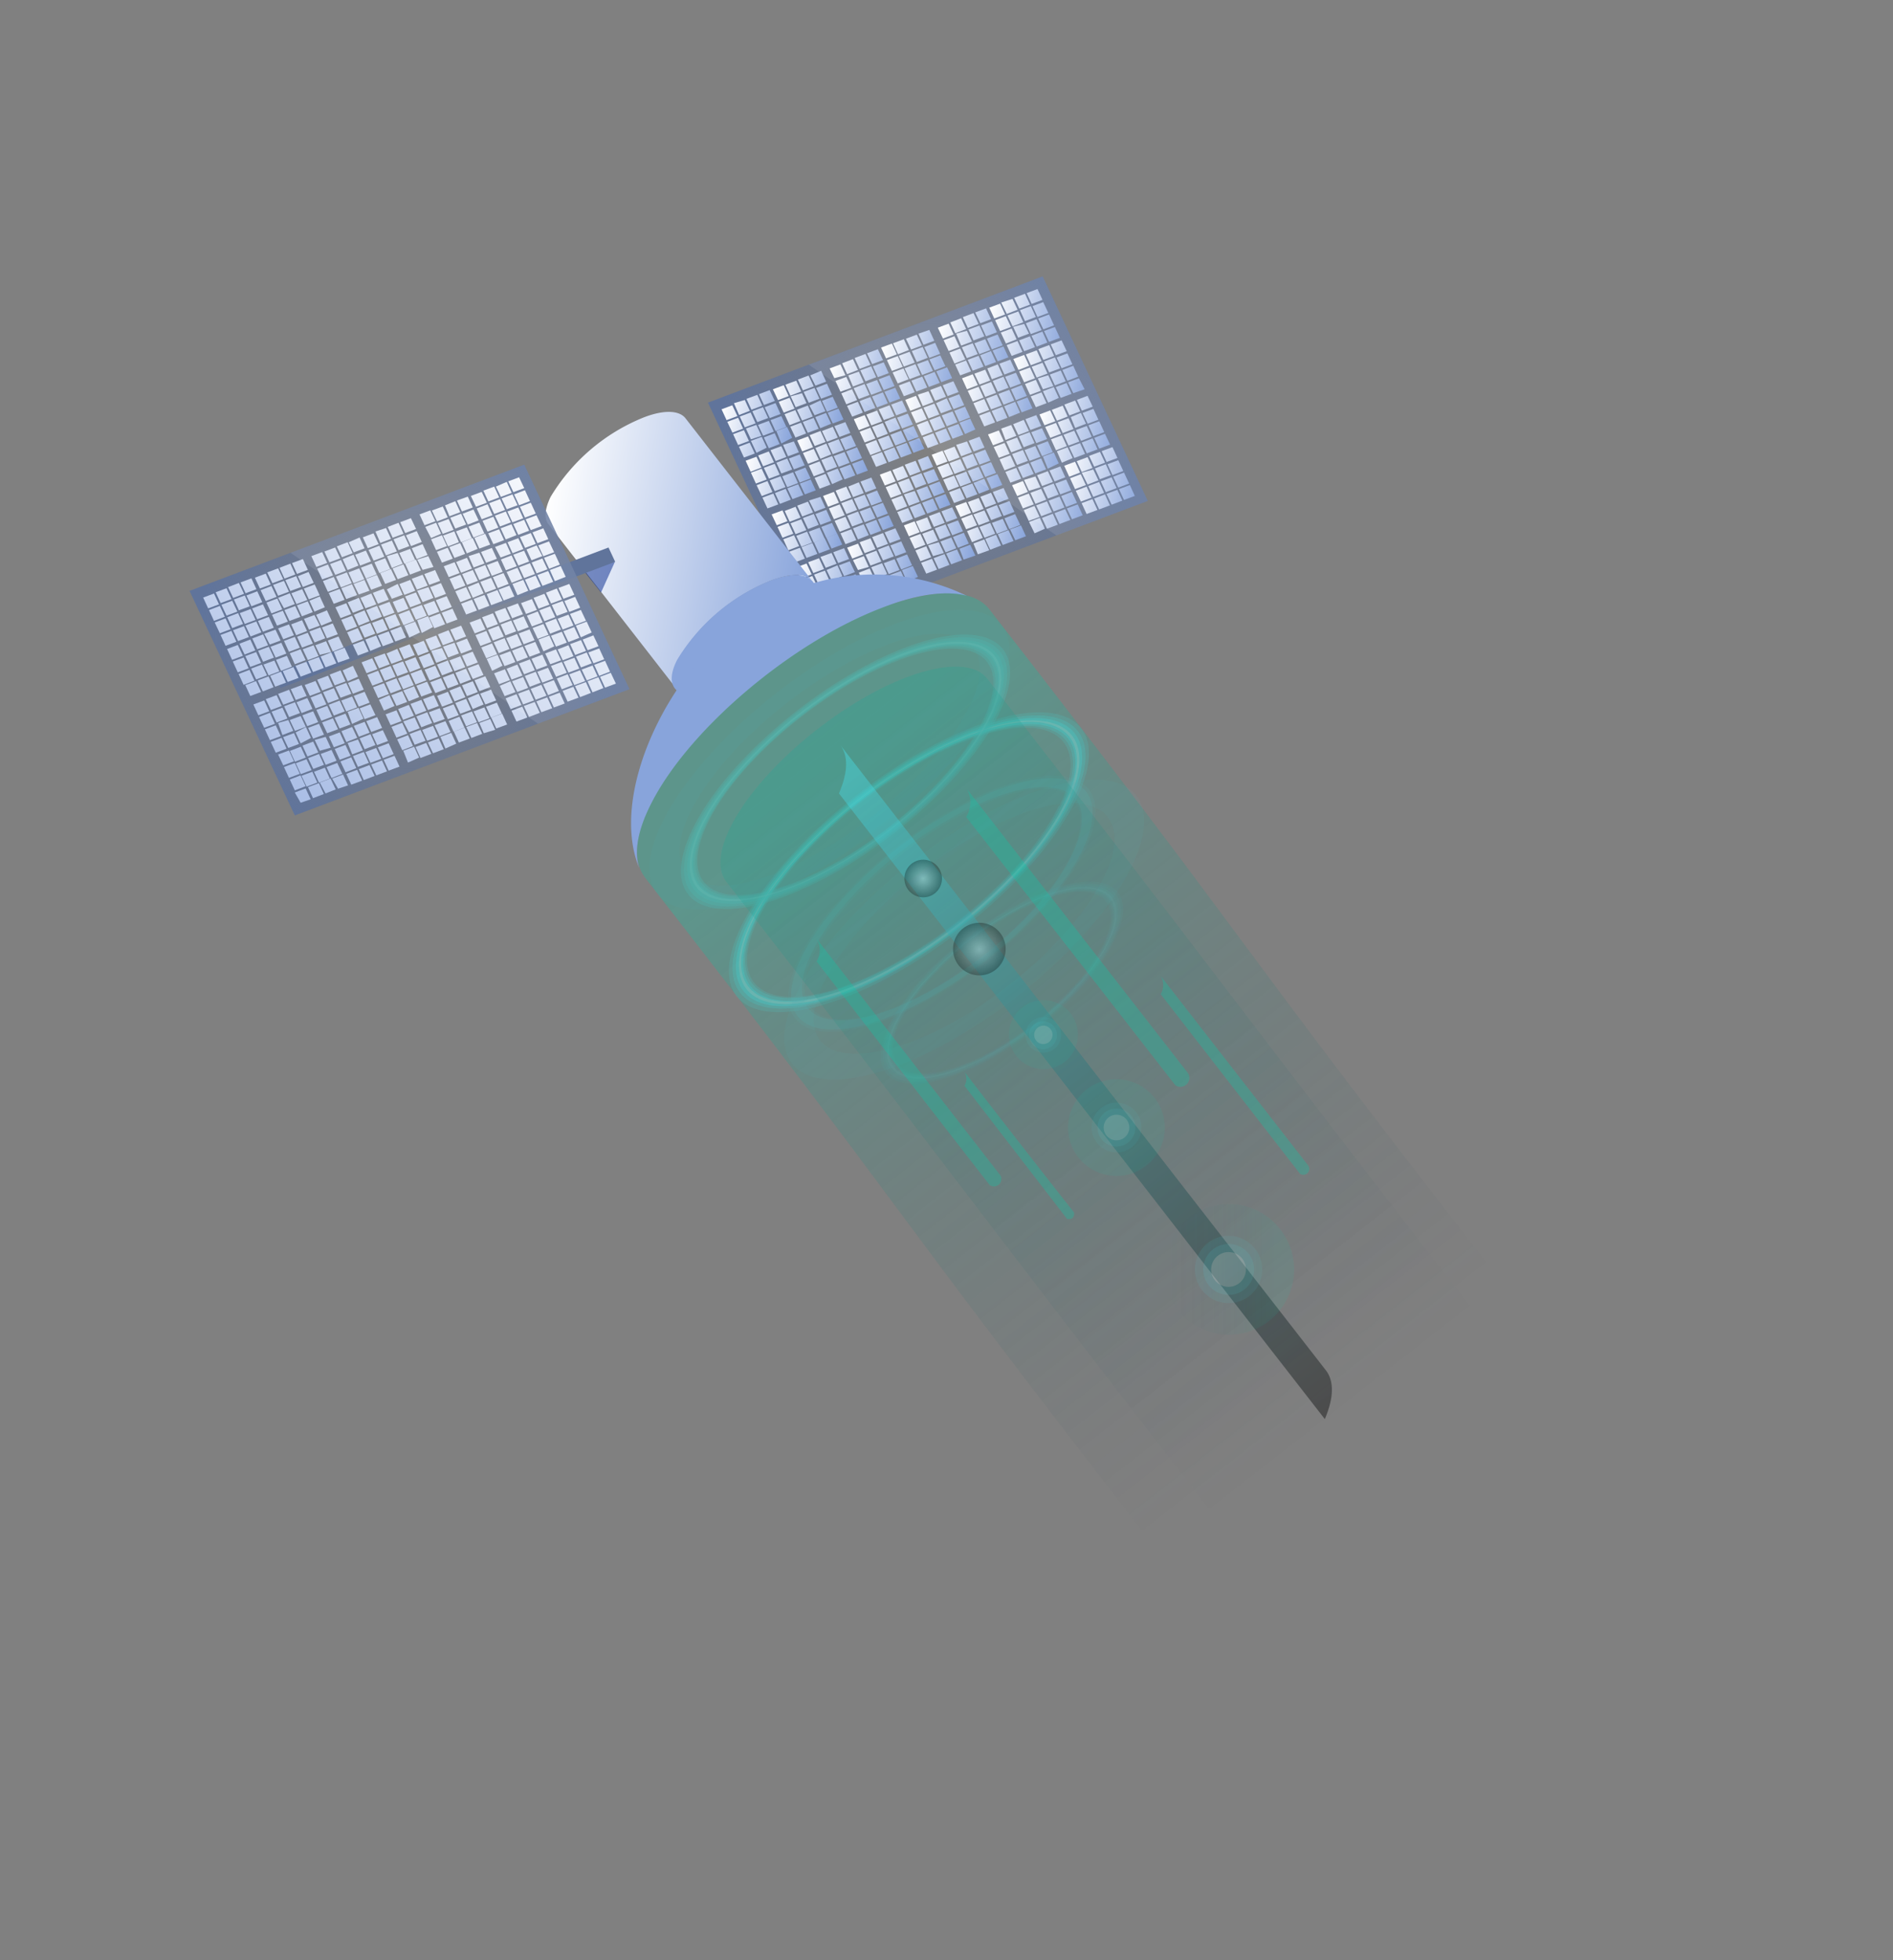 <svg xmlns="http://www.w3.org/2000/svg" xmlns:xlink="http://www.w3.org/1999/xlink" viewBox="0 0 136.13 140.99"><rect x="0" y="0" width="136.13" height="140.99" fill="#808080" stroke="none"/><defs><style>.sho-1{isolation:isolate;}.sho-2{fill:url(#radial-gradient-sho);}.sho-3{fill:url(#linear-gradient-sho);}.sho-4{fill:url(#linear-gradient-sho-2);}.sho-5{fill:url(#linear-gradient-sho-3);}.sho-6{fill:url(#linear-gradient-sho-4);}.sho-7{fill:url(#linear-gradient-sho-5);}.sho-8{fill:url(#linear-gradient-sho-6);}.sho-9{fill:url(#linear-gradient-sho-7);}.sho-10{fill:url(#linear-gradient-sho-8);}.sho-11{fill:url(#linear-gradient-sho-9);}.sho-12{fill:url(#linear-gradient-sho-10);}.sho-13{fill:url(#linear-gradient-sho-11);}.sho-14{fill:url(#linear-gradient-sho-12);}.sho-15{fill:url(#linear-gradient-sho-13);}.sho-16{fill:url(#linear-gradient-sho-14);}.sho-17{fill:url(#linear-gradient-sho-15);}.sho-18{fill:url(#linear-gradient-sho-16);}.sho-19{fill:url(#linear-gradient-sho-17);}.sho-20{fill:url(#linear-gradient-sho-18);}.sho-21{fill:url(#linear-gradient-sho-19);}.sho-22{fill:url(#linear-gradient-sho-20);}.sho-23{fill:url(#linear-gradient-sho-21);}.sho-24{fill:url(#linear-gradient-sho-22);}.sho-25{fill:url(#linear-gradient-sho-23);}.sho-26{fill:url(#linear-gradient-sho-24);}.sho-27{fill:#fff;}.sho-27,.sho-59,.sho-60,.sho-65{opacity:0.1;}.sho-28{fill:url(#linear-gradient-sho-25);}.sho-29{fill:#00258a;mix-blend-mode:multiply;}.sho-29,.sho-63,.sho-73{opacity:0.5;}.sho-30{fill:#88a4db;}.sho-31{fill:url(#radial-gradient-sho-2);}.sho-32{fill:url(#radial-gradient-sho-3);}.sho-33{fill:url(#linear-gradient-sho-26);}.sho-34{fill:url(#linear-gradient-sho-27);}.sho-35{fill:url(#linear-gradient-sho-28);}.sho-36{fill:url(#linear-gradient-sho-29);}.sho-37{fill:url(#linear-gradient-sho-30);}.sho-38{fill:url(#linear-gradient-sho-31);}.sho-39{fill:url(#linear-gradient-sho-32);}.sho-40{fill:url(#linear-gradient-sho-33);}.sho-41{fill:url(#linear-gradient-sho-34);}.sho-42{fill:url(#linear-gradient-sho-35);}.sho-43{fill:url(#linear-gradient-sho-36);}.sho-44{fill:url(#linear-gradient-sho-37);}.sho-45{fill:url(#linear-gradient-sho-38);}.sho-46{fill:url(#linear-gradient-sho-39);}.sho-47{fill:url(#linear-gradient-sho-40);}.sho-48{fill:url(#linear-gradient-sho-41);}.sho-49{fill:url(#linear-gradient-sho-42);}.sho-50{fill:url(#linear-gradient-sho-43);}.sho-51{fill:url(#linear-gradient-sho-44);}.sho-52{fill:url(#linear-gradient-sho-45);}.sho-53{fill:url(#linear-gradient-sho-46);}.sho-54{fill:url(#linear-gradient-sho-47);}.sho-55{fill:url(#linear-gradient-sho-48);}.sho-56{fill:url(#linear-gradient-sho-49);}.sho-57{opacity:0.45;}.sho-58,.sho-59,.sho-61,.sho-63,.sho-66,.sho-72,.sho-73{fill:#4ceaf5;}.sho-58,.sho-64,.sho-67,.sho-68,.sho-70,.sho-72,.sho-75,.sho-77{opacity:0.3;}.sho-58,.sho-59,.sho-60,.sho-61,.sho-62,.sho-63,.sho-64,.sho-65,.sho-66,.sho-69,.sho-79{mix-blend-mode:color-dodge;}.sho-60{fill:#4cb0f5;}.sho-62,.sho-64,.sho-65,.sho-74{fill:#d4ffff;}.sho-66{opacity:0.2;}.sho-67,.sho-68,.sho-77{mix-blend-mode:lighten;}.sho-67{fill:url(#linear-gradient-sho-50);}.sho-68{fill:url(#linear-gradient-sho-51);}.sho-69{opacity:0.4;fill:url(#linear-gradient-sho-52);}.sho-70,.sho-76{fill:#0dc9a8;}.sho-71{opacity:0.28;}.sho-78{fill:url(#linear-gradient-sho-53);}.sho-80{fill:url(#radial-gradient-sho-4);}.sho-81{fill:url(#radial-gradient-sho-5);}</style><radialGradient id="radial-gradient-sho" cx="371.26" cy="31" r="15.04" gradientTransform="translate(-294.47 -58.77) rotate(9.41)" gradientUnits="userSpaceOnUse"><stop offset="0.02" stop-color="#60749b" stop-opacity="0"/><stop offset="1" stop-color="#60749b"/></radialGradient><linearGradient id="linear-gradient-sho" x1="151.07" y1="41.33" x2="156.44" y2="41.33" gradientTransform="translate(-85.16 -24.09) rotate(9.41)" gradientUnits="userSpaceOnUse"><stop offset="0" stop-color="#fff"/><stop offset="1" stop-color="#88a4db"/></linearGradient><linearGradient id="linear-gradient-sho-2" x1="154.49" y1="39.36" x2="159.86" y2="39.36" xlink:href="#linear-gradient-sho"/><linearGradient id="linear-gradient-sho-3" x1="148.75" y1="37.97" x2="154.12" y2="37.97" xlink:href="#linear-gradient-sho"/><linearGradient id="linear-gradient-sho-4" x1="152.18" y1="36" x2="157.54" y2="36" xlink:href="#linear-gradient-sho"/><linearGradient id="linear-gradient-sho-5" x1="146.26" y1="34.35" x2="151.62" y2="34.35" xlink:href="#linear-gradient-sho"/><linearGradient id="linear-gradient-sho-6" x1="149.68" y1="32.37" x2="155.04" y2="32.37" xlink:href="#linear-gradient-sho"/><linearGradient id="linear-gradient-sho-7" x1="143.94" y1="30.99" x2="149.31" y2="30.99" xlink:href="#linear-gradient-sho"/><linearGradient id="linear-gradient-sho-8" x1="147.36" y1="29.01" x2="152.73" y2="29.01" xlink:href="#linear-gradient-sho"/><linearGradient id="linear-gradient-sho-9" x1="158.26" y1="37.16" x2="163.63" y2="37.16" xlink:href="#linear-gradient-sho"/><linearGradient id="linear-gradient-sho-10" x1="161.68" y1="35.19" x2="167.05" y2="35.19" xlink:href="#linear-gradient-sho"/><linearGradient id="linear-gradient-sho-11" x1="155.95" y1="33.8" x2="161.31" y2="33.8" xlink:href="#linear-gradient-sho"/><linearGradient id="linear-gradient-sho-12" x1="159.37" y1="31.83" x2="164.74" y2="31.83" xlink:href="#linear-gradient-sho"/><linearGradient id="linear-gradient-sho-13" x1="153.45" y1="30.17" x2="158.82" y2="30.17" xlink:href="#linear-gradient-sho"/><linearGradient id="linear-gradient-sho-14" x1="156.87" y1="28.2" x2="162.24" y2="28.2" xlink:href="#linear-gradient-sho"/><linearGradient id="linear-gradient-sho-15" x1="151.13" y1="26.81" x2="156.5" y2="26.81" xlink:href="#linear-gradient-sho"/><linearGradient id="linear-gradient-sho-16" x1="154.55" y1="24.84" x2="159.92" y2="24.84" xlink:href="#linear-gradient-sho"/><linearGradient id="linear-gradient-sho-17" x1="165.46" y1="32.99" x2="170.82" y2="32.99" xlink:href="#linear-gradient-sho"/><linearGradient id="linear-gradient-sho-18" x1="168.88" y1="31.01" x2="174.24" y2="31.01" xlink:href="#linear-gradient-sho"/><linearGradient id="linear-gradient-sho-19" x1="163.14" y1="29.63" x2="168.51" y2="29.63" xlink:href="#linear-gradient-sho"/><linearGradient id="linear-gradient-sho-20" x1="166.56" y1="27.65" x2="171.93" y2="27.65" xlink:href="#linear-gradient-sho"/><linearGradient id="linear-gradient-sho-21" x1="160.64" y1="26" x2="166.01" y2="26" xlink:href="#linear-gradient-sho"/><linearGradient id="linear-gradient-sho-22" x1="164.06" y1="24.03" x2="169.43" y2="24.03" xlink:href="#linear-gradient-sho"/><linearGradient id="linear-gradient-sho-23" x1="158.33" y1="22.64" x2="163.69" y2="22.64" xlink:href="#linear-gradient-sho"/><linearGradient id="linear-gradient-sho-24" x1="161.75" y1="20.67" x2="167.11" y2="20.67" xlink:href="#linear-gradient-sho"/><linearGradient id="linear-gradient-sho-25" x1="132.65" y1="40.97" x2="152.44" y2="40.97" xlink:href="#linear-gradient-sho"/><radialGradient id="radial-gradient-sho-2" cx="338.92" cy="48.46" r="9.46" xlink:href="#radial-gradient-sho"/><radialGradient id="radial-gradient-sho-3" cx="336.7" cy="50.45" r="15.04" xlink:href="#radial-gradient-sho"/><linearGradient id="linear-gradient-sho-26" x1="131.49" y1="32.9" x2="112.88" y2="75.1" xlink:href="#linear-gradient-sho"/><linearGradient id="linear-gradient-sho-27" x1="133.62" y1="33.84" x2="115.01" y2="76.04" xlink:href="#linear-gradient-sho"/><linearGradient id="linear-gradient-sho-28" x1="128.31" y1="31.5" x2="109.7" y2="73.7" xlink:href="#linear-gradient-sho"/><linearGradient id="linear-gradient-sho-29" x1="130.45" y1="32.44" x2="111.83" y2="74.64" xlink:href="#linear-gradient-sho"/><linearGradient id="linear-gradient-sho-30" x1="124.88" y1="29.99" x2="106.27" y2="72.18" xlink:href="#linear-gradient-sho"/><linearGradient id="linear-gradient-sho-31" x1="127.01" y1="30.93" x2="108.4" y2="73.13" xlink:href="#linear-gradient-sho"/><linearGradient id="linear-gradient-sho-32" x1="121.7" y1="28.59" x2="103.09" y2="70.78" xlink:href="#linear-gradient-sho"/><linearGradient id="linear-gradient-sho-33" x1="123.84" y1="29.53" x2="105.22" y2="71.72" xlink:href="#linear-gradient-sho"/><linearGradient id="linear-gradient-sho-34" x1="135.97" y1="34.88" x2="117.36" y2="77.08" xlink:href="#linear-gradient-sho"/><linearGradient id="linear-gradient-sho-35" x1="138.11" y1="35.82" x2="119.49" y2="78.02" xlink:href="#linear-gradient-sho"/><linearGradient id="linear-gradient-sho-36" x1="132.79" y1="33.48" x2="114.18" y2="75.67" xlink:href="#linear-gradient-sho"/><linearGradient id="linear-gradient-sho-37" x1="134.93" y1="34.42" x2="116.31" y2="76.62" xlink:href="#linear-gradient-sho"/><linearGradient id="linear-gradient-sho-38" x1="129.36" y1="31.96" x2="110.75" y2="74.16" xlink:href="#linear-gradient-sho"/><linearGradient id="linear-gradient-sho-39" x1="131.5" y1="32.9" x2="112.88" y2="75.1" xlink:href="#linear-gradient-sho"/><linearGradient id="linear-gradient-sho-40" x1="126.18" y1="30.56" x2="107.57" y2="72.76" xlink:href="#linear-gradient-sho"/><linearGradient id="linear-gradient-sho-41" x1="128.32" y1="31.5" x2="109.7" y2="73.7" xlink:href="#linear-gradient-sho"/><linearGradient id="linear-gradient-sho-42" x1="140.45" y1="36.86" x2="121.84" y2="79.05" xlink:href="#linear-gradient-sho"/><linearGradient id="linear-gradient-sho-43" x1="142.59" y1="37.8" x2="123.97" y2="79.99" xlink:href="#linear-gradient-sho"/><linearGradient id="linear-gradient-sho-44" x1="137.27" y1="35.45" x2="118.66" y2="77.65" xlink:href="#linear-gradient-sho"/><linearGradient id="linear-gradient-sho-45" x1="139.41" y1="36.39" x2="120.79" y2="78.59" xlink:href="#linear-gradient-sho"/><linearGradient id="linear-gradient-sho-46" x1="133.84" y1="33.94" x2="115.23" y2="76.14" xlink:href="#linear-gradient-sho"/><linearGradient id="linear-gradient-sho-47" x1="135.98" y1="34.88" x2="117.36" y2="77.08" xlink:href="#linear-gradient-sho"/><linearGradient id="linear-gradient-sho-48" x1="130.66" y1="32.54" x2="112.05" y2="74.74" xlink:href="#linear-gradient-sho"/><linearGradient id="linear-gradient-sho-49" x1="132.8" y1="33.48" x2="114.18" y2="75.68" xlink:href="#linear-gradient-sho"/><linearGradient id="linear-gradient-sho-50" x1="410.29" y1="93.46" x2="361.46" y2="48.56" gradientTransform="translate(-294.47 -58.77) rotate(9.41)" gradientUnits="userSpaceOnUse"><stop offset="0" stop-color="#313b4f" stop-opacity="0"/><stop offset="0.85" stop-color="#0dc9a8"/></linearGradient><linearGradient id="linear-gradient-sho-51" x1="412.2" y1="94.16" x2="344.85" y2="32.22" xlink:href="#linear-gradient-sho-50"/><linearGradient id="linear-gradient-sho-52" x1="411.39" y1="93.91" x2="367.1" y2="53.19" gradientTransform="translate(-294.47 -58.77) rotate(9.41)" gradientUnits="userSpaceOnUse"><stop offset="0"/><stop offset="1" stop-color="#4ceaf5"/></linearGradient><linearGradient id="linear-gradient-sho-53" x1="83.65" y1="91.31" x2="93.05" y2="91.31" gradientTransform="matrix(1, 0, 0, 1, 0, 0)" xlink:href="#linear-gradient-sho-50"/><radialGradient id="radial-gradient-sho-4" cx="380.76" cy="65.68" r="1.89" gradientTransform="translate(-294.47 -58.77) rotate(9.41)" gradientUnits="userSpaceOnUse"><stop offset="0" stop-color="#fff"/><stop offset="1"/></radialGradient><radialGradient id="radial-gradient-sho-5" cx="375.94" cy="61.33" r="1.35" xlink:href="#radial-gradient-sho-4"/></defs><g class="sho-1"><g id="_ÎÓÈ_1" data-name="—ÎÓÈ_1"><polygon class="sho-2" points="50.91 28.96 74.98 19.88 82.54 36.03 58.47 45.11 50.91 28.96"/><path class="sho-3" d="M60.7,39.43l.36.78-.78.29-.36-.78Zm-.9.34.36.78-.78.29L59,40.06Zm.42.89.36.79-.78.29L59.44,41Zm.11,0,.78-.29.37.78-.78.29Zm-1.43-.51.36.78-.77.29-.37-.78Zm.42.89.36.78-.78.29-.36-.78Zm.42.9.36.78-.78.29L59,42.19Zm.11,0,.78-.29.36.78-.77.29Zm.9-.33.78-.3.36.78-.78.3Zm-3.52-.79.77-.29.37.78-.78.3Zm.41.9.78-.29.36.78-.77.29Zm.42.9.78-.3.36.79-.78.29Zm.78,1.67-.36-.78.77-.29.37.78Zm.9-.33-.37-.78.78-.3.36.78Zm.89-.34-.36-.78.78-.29.36.78Zm.9-.34-.36-.78.78-.29.36.78Z"/><path class="sho-4" d="M64.39,38l.37.78-.78.29-.37-.78Zm-.89.34.36.78-.78.29-.36-.78Zm.41.89.37.79-.78.29-.37-.78Zm.12,0,.78-.29.36.78-.78.29Zm-1.43-.51.36.78-.78.29L61.82,39Zm.42.89.36.78-.78.29-.36-.78Zm.41.9.37.78-.78.29-.37-.78Zm.12,0,.78-.29.36.78-.78.29Zm.9-.33.78-.3.36.78-.78.3Zm-3.53-.79.78-.29.37.78-.78.3Zm.42.9.78-.29.36.78L61.7,41Zm.42.9.78-.3.36.79-.78.29Zm.78,1.67L62.17,42l.78-.29.37.78Zm.89-.33-.36-.78.78-.3.36.78Zm.9-.34L64,41.36l.78-.29.36.78Zm.9-.34L64.86,41l.78-.29.37.78Z"/><path class="sho-5" d="M59,35.74l.36.78-.77.29L58.18,36Zm-.9.34.37.78-.78.29-.36-.78Zm.42.89.36.78-.77.3-.37-.79Zm.12,0,.78-.3.36.79-.78.29Zm-1.43-.52.36.78-.78.3-.36-.78Zm.41.9.37.78-.78.29-.36-.78Zm.42.89.36.79-.77.29-.37-.78Zm.12,0,.78-.29.36.78-.78.29Zm.9-.34.77-.29.37.78-.78.29ZM55.49,37l.78-.29.36.78-.77.29Zm.42.9.78-.29.36.78-.78.29Zm.42.89.77-.29.37.78-.78.3Zm.78,1.68-.37-.78.78-.29.36.78Zm.89-.34-.36-.78.78-.29.36.78Zm.9-.33-.36-.78.77-.3.37.79Zm.9-.34-.37-.78.78-.29.36.78Z"/><path class="sho-6" d="M62.66,34.35l.36.78-.78.29-.36-.78Zm-.9.34.36.78-.77.29L61,35Zm.42.89.36.78-.78.29-.36-.78Zm.12,0,.77-.3.37.79-.78.29ZM60.86,35l.37.78-.78.3-.36-.79Zm.42.9.36.78-.77.29-.37-.78Zm.42.89.36.79-.78.29-.36-.78Zm.12,0,.77-.29.37.78-.78.29Zm.89-.34.78-.29.36.78-.77.29Zm-3.52-.78.78-.29.36.78-.78.29Zm.42.9.77-.29.37.78-.78.29Zm.41.89.78-.29.36.78-.77.3Zm.78,1.68-.36-.78.78-.29.36.78Zm.9-.34L61.34,38l.77-.29.37.78Zm.9-.33-.37-.78.78-.3.36.79Zm.89-.34-.36-.78.78-.29.36.78Z"/><path class="sho-7" d="M57.09,31.75l.36.78-.78.29L56.31,32Zm-.9.34.36.78-.77.29-.37-.78Zm.42.89.36.79-.78.29-.36-.78Zm.12,0,.78-.29.36.78-.78.29Zm-1.44-.51.37.78-.78.29-.36-.78Zm.42.89.36.78-.77.29-.37-.78Zm.42.9.36.78-.78.29-.36-.78Zm.12,0,.78-.29.36.78-.78.29Zm.89-.33.78-.3.37.78-.78.3Zm-3.52-.79.78-.29.36.78-.78.3ZM54,34l.77-.29.37.78-.78.29Zm.41.9.78-.3.36.79-.77.29Zm.78,1.67-.36-.78.78-.29.36.78Zm.9-.33-.36-.78.77-.3.37.78Zm.9-.34-.37-.78.78-.29.37.78Zm.89-.34-.36-.78.78-.29.36.78Z"/><path class="sho-8" d="M60.79,30.36l.36.78-.78.29L60,30.65Zm-.9.34.36.78-.78.29L59.11,31Zm.42.89.36.79-.78.29-.36-.78Zm.11,0,.78-.29.37.78-.78.29ZM59,31l.37.79-.78.29-.37-.78Zm.42.9.36.78L59,33l-.36-.78Zm.42.9.36.78-.78.29-.36-.78Zm.11,0,.78-.29.37.78-.78.29Zm.9-.33.78-.3.36.78-.78.3Zm-3.52-.79.78-.29.36.78-.78.3Zm.41.9.78-.29.37.78-.78.29Zm.42.9.78-.3.36.79-.78.29Zm.78,1.67-.36-.78.78-.29.36.78Zm.9-.33L59.46,34l.78-.3.36.78Zm.89-.34-.36-.78.78-.29.36.78Zm.9-.34-.36-.78.78-.29.36.78Z"/><path class="sho-9" d="M55.35,28.06l.37.78-.78.29-.36-.78Zm-.89.34.36.78-.78.29-.36-.78Zm.41.89.37.78-.78.29-.36-.78Zm.12,0,.78-.3.36.79-.77.29Zm-1.43-.52.36.78-.77.3L52.78,29Zm.42.9.36.78-.78.29-.36-.78Zm.41.89.37.79L54,31.6l-.36-.78Zm.12,0,.78-.29.36.78-.77.29Zm.9-.34.78-.29.36.78-.78.29Zm-3.52-.78.77-.29.37.78-.78.29Zm.41.9.78-.29.36.78-.77.29Zm.42.89.78-.29.36.78-.78.29Zm.78,1.68-.36-.78.77-.29.37.78Zm.9-.34L54,31.71l.78-.29.36.78Zm.89-.33-.36-.78.78-.3.36.78Zm.9-.34L55.83,31l.77-.29.37.78Z"/><path class="sho-10" d="M59.05,26.67l.36.78-.77.29L58.27,27Zm-.9.34.37.78-.78.29-.36-.78Zm.42.89.36.78-.77.29-.37-.78Zm.12,0,.78-.3.36.79-.78.29Zm-1.43-.52.36.78-.78.3-.36-.79Zm.41.9L58,29l-.78.29-.36-.78Zm.42.89.36.79-.77.29-.37-.78Zm.12,0L59,28.8l.36.78-.78.29Zm.9-.34.77-.29.37.78-.78.29ZM55.58,28l.78-.29.36.78-.77.29Zm.42.9.78-.29.36.78-.78.29Zm.42.89.77-.29.37.78-.78.3Zm.78,1.68-.37-.78.78-.29.36.78Zm.89-.34-.36-.78.78-.29.36.78Zm.9-.33L58.63,30l.77-.3.37.78Zm.9-.34-.37-.78.78-.29.36.78Z"/><path class="sho-11" d="M68.47,36.49l.37.78-.78.29-.36-.78Zm-.89.34.36.78-.78.29-.36-.78Zm.41.89.37.79-.78.29L67.22,38Zm.12,0,.78-.29.36.78-.77.29Zm-1.43-.51L67,38l-.78.29-.36-.78Zm.42.89.36.78-.78.29-.36-.78Zm.41.9.37.78L67.1,40l-.36-.78Zm.12-.05.78-.29.36.78-.77.29Zm.9-.33.78-.3.36.78-.78.3ZM65,37.79l.77-.29.37.78-.78.3Zm.41.9.78-.29.36.78-.77.29Zm.42.9.78-.3.36.79-.78.29Zm.78,1.67-.37-.78.78-.29.37.78Zm.89-.33-.36-.78.78-.3.36.78Zm.9-.34-.36-.78.78-.29.36.78Zm.9-.34L69,39.47l.77-.29.37.78Z"/><path class="sho-12" d="M72.17,35.1l.36.78-.77.29-.37-.78Zm-.9.34.37.78-.78.29-.36-.78Zm.42.89.36.79-.77.29-.37-.78Zm.12,0,.78-.29.36.78-.78.29Zm-1.43-.51.36.78-.78.29-.36-.78Zm.41.89.37.78-.78.29L70,37Zm.42.9.36.78-.77.29-.37-.78Zm.12,0,.78-.29.36.78-.78.29Zm.9-.33.77-.3.37.78-.78.3ZM68.7,36.4l.78-.29.36.78-.77.3Zm.42.9L69.9,37l.36.78-.78.29Zm.42.9.77-.3.37.79L69.9,39Zm.78,1.67L70,39.09l.78-.29.36.78Zm.89-.33-.36-.78.78-.3.36.78Zm.9-.34-.36-.78.77-.29.37.78Zm.9-.34-.37-.78.78-.29.36.78Z"/><path class="sho-13" d="M66.74,32.8l.36.78-.78.29L66,33.09Zm-.9.34.36.78-.77.29-.37-.78Zm.42.89.36.78-.78.3-.36-.79Zm.12,0,.78-.29.36.78-.78.29Zm-1.44-.52.37.78-.78.3-.36-.78Zm.42.9.36.78-.77.29-.37-.78Zm.42.9.36.78-.78.29L65,35.56Zm.12-.05.78-.29.36.78-.78.29Zm.89-.34.78-.29.37.78-.78.29Zm-3.52-.78.78-.29.36.78-.78.29Zm.42.9.77-.29.37.78-.78.29Zm.41.89.78-.29.36.78-.77.3Zm.78,1.68-.36-.78.78-.29.36.78Zm.9-.34-.36-.78.77-.29.37.78Zm.9-.33-.37-.78.78-.3.36.79Zm.89-.34-.36-.78.78-.29.36.78Z"/><path class="sho-14" d="M70.44,31.41l.36.78-.78.29-.36-.78Zm-.9.34.36.78-.78.29L68.76,32Zm.42.89.36.78-.78.3-.36-.79Zm.11,0,.78-.3.37.79-.78.29Zm-1.43-.52.37.78-.78.3-.37-.78Zm.42.9.36.78-.78.29-.36-.78Zm.42.9.36.78-.78.29-.36-.78Zm.11-.05.78-.29.37.78-.78.29Zm.9-.34.78-.29.36.78-.78.29ZM67,32.71l.78-.29.36.78-.78.29Zm.41.9.78-.29.37.78-.78.29Zm.42.89.78-.29.36.78-.78.3Zm.78,1.68-.36-.78.78-.29.36.78Zm.9-.34-.37-.78.78-.29.37.78Zm.89-.33L70,34.73l.78-.3.36.79Zm.9-.34-.36-.78.78-.29.36.78Z"/><path class="sho-15" d="M64.87,28.81l.36.78-.78.29-.36-.78Zm-.9.34.36.78-.77.29-.37-.78Zm.42.89.36.79-.78.29-.36-.78Zm.12,0,.77-.29.37.78-.78.29Zm-1.44-.51.37.78-.78.29-.36-.78Zm.42.89.36.78-.77.29-.37-.78Zm.42.9.36.78-.78.29-.36-.78Zm.12-.05.77-.29.37.78-.78.29Zm.89-.33.78-.3.36.78-.77.3Zm-3.52-.79.78-.29.36.78-.78.3Zm.42.9.77-.29.37.78-.78.29Zm.41.9.78-.3.36.79-.78.29ZM63,33.58l-.36-.78.78-.29.36.78Zm.9-.33-.36-.78.77-.3.37.78Zm.89-.34-.36-.78.78-.29.36.78Zm.9-.34-.36-.78.78-.29.36.78Z"/><path class="sho-16" d="M68.56,27.42l.37.78-.78.29-.36-.78Zm-.89.34.36.78-.78.29-.36-.78Zm.41.89.37.79-.78.29L67.31,29Zm.12,0,.78-.29.36.78-.77.29Zm-1.43-.51.36.78-.77.29L66,28.39Zm.42.89.36.78-.78.29-.36-.78Zm.41.9.37.78-.78.29-.36-.78Zm.12-.05.78-.29.36.78-.77.29Zm.9-.33.78-.3.36.78-.78.3Zm-3.52-.79.77-.29.37.78-.78.3Zm.41.9.78-.29.36.78-.77.29Zm.42.9.78-.3.36.79-.78.29Zm.78,1.67-.36-.78.77-.29.37.78Zm.9-.33-.37-.78.78-.3.36.78Zm.89-.34-.36-.78.78-.29.36.78Zm.9-.34L69,30.4l.77-.29.37.78Z"/><path class="sho-17" d="M63.13,25.12l.37.78-.78.29-.37-.78Zm-.89.34.36.78-.78.29-.36-.78Zm.41.89.36.78-.77.3-.37-.79Zm.12,0,.78-.29.36.78-.78.29Zm-1.43-.52.36.78-.78.3-.36-.78Zm.42.9.36.78-.78.29L61,27Zm.41.89.36.79-.77.29-.37-.78Zm.12,0,.78-.29.36.78-.78.29Zm.9-.34.78-.29.36.78-.78.29Zm-3.53-.78.78-.29.36.78L60,27.2Zm.42.9.78-.29.36.78-.78.29Zm.42.89.77-.29.37.78-.78.3Zm.78,1.68-.37-.78.78-.29.36.78Zm.89-.34-.36-.78.78-.29.36.78Zm.9-.33-.36-.78.78-.3.36.79Zm.9-.34-.37-.78.78-.29.36.78Z"/><path class="sho-18" d="M66.83,23.73l.36.78-.78.29L66.05,24Zm-.9.34.37.78-.78.29-.37-.78Zm.42.89.36.78-.78.3-.36-.79Zm.12,0,.78-.3.36.79-.78.29ZM65,24.4l.36.78-.78.3-.36-.79Zm.41.9.37.78-.78.29-.37-.78Zm.42.89.36.79-.78.29-.36-.78Zm.12,0,.78-.29.36.78-.78.29Zm.89-.34.78-.29.37.78-.78.29ZM63.36,25l.78-.29.36.78-.78.29Zm.42.9.78-.29.36.78-.78.29Zm.41.89.78-.29.37.78-.78.3ZM65,28.5l-.36-.78.78-.29.36.78Zm.9-.34-.36-.78.78-.29.36.78Zm.9-.33-.37-.78.78-.3.37.79Zm.89-.34-.36-.78.78-.29.36.78Z"/><path class="sho-19" d="M76.25,33.55l.36.78-.77.3-.37-.79Zm-.9.34.37.78-.78.29-.36-.78Zm.42.89.36.79-.77.29L75,35.08Zm.12,0,.78-.29.36.78-.78.29Zm-1.43-.51.36.78L74,35.3l-.36-.78Zm.41.89.37.78-.78.3-.36-.79Zm.42.9.36.78-.77.29-.37-.78Zm.12-.05.78-.29.36.78-.78.29Zm.9-.33.77-.3.37.79-.78.29Zm-3.53-.78.78-.3.36.78-.77.3Zm.42.89.78-.29.36.78-.78.29Zm.42.9.77-.3.37.79-.78.29Zm.78,1.67L74,37.54l.78-.29.36.78Zm.89-.33-.36-.78.78-.3.36.79Zm.9-.34-.36-.78.77-.29.37.78Zm.9-.34-.37-.78.78-.29.36.78Z"/><path class="sho-20" d="M80,32.16l.36.78-.78.29-.36-.78Zm-.9.34.37.78-.78.29-.37-.78Zm.42.89.36.79-.78.29-.36-.78Zm.12,0,.78-.29.36.78-.78.29Zm-1.43-.51.36.78-.78.29-.36-.78Zm.41.89.37.78-.78.3L77.79,34Zm.42.9.36.78-.78.29-.36-.78Zm.12-.05.78-.29.36.78-.78.29Zm.89-.33.78-.3.37.79-.78.29Zm-3.52-.79.78-.29.36.78-.78.3Zm.42.9.77-.29.37.78-.78.29Zm.41.9.78-.3.36.79-.77.29Zm.78,1.67-.36-.78.78-.29.36.78Zm.9-.33-.36-.78.78-.3.36.79Zm.9-.34-.37-.78.78-.29.36.78Zm.89-.34-.36-.78.78-.29.36.78Z"/><path class="sho-21" d="M74.52,29.86l.36.78-.78.29-.36-.78Zm-.9.34L74,31l-.77.29-.37-.78Zm.42.89.36.78-.78.3-.36-.79Zm.12,0,.77-.29.37.78-.78.29Zm-1.44-.52.37.78-.78.3L72,30.83Zm.42.9.36.78-.78.29-.36-.78Zm.42.9.36.78-.78.29-.36-.78Zm.12,0,.77-.29.37.78-.78.29Zm.89-.34.78-.29.36.78-.77.29Zm-3.52-.78.78-.29.36.78-.78.29Zm.41.9.78-.29.37.78-.78.29Zm.42.89.78-.29.36.78-.78.3Zm.78,1.68-.36-.78.78-.29.36.78Zm.9-.34-.37-.78.78-.29.37.78Zm.89-.33-.36-.78.78-.3.36.79Zm.9-.34L75,32.84l.78-.29.36.78Z"/><path class="sho-22" d="M78.21,28.47l.37.78-.78.29-.36-.78Zm-.89.34.36.78-.78.29-.36-.78Zm.41.89.37.78-.78.3L77,30Zm.12,0,.78-.29.36.78-.77.29Zm-1.43-.52.36.78-.77.3-.37-.78Zm.42.9.36.78-.78.29-.36-.78Zm.41.9.37.78-.78.29-.36-.78Zm.12-.05.78-.29.36.78-.77.29Zm.9-.34.78-.29.36.78-.78.29Zm-3.52-.78.77-.29.37.78-.78.29Zm.41.9.78-.29.36.78-.77.29Zm.42.89.78-.29.36.78-.78.3Zm.78,1.68L76,32.46l.77-.29.37.78Zm.9-.34-.37-.78.78-.29.36.78Zm.89-.33-.36-.78.78-.3.36.79Zm.9-.34-.36-.78.77-.29.37.78Z"/><path class="sho-23" d="M72.65,25.87l.36.78-.78.29-.36-.78Zm-.9.34.36.78-.78.29L71,26.5Zm.41.89.37.79-.78.29-.36-.78Zm.12,0,.78-.29.36.78-.77.29Zm-1.43-.51.36.78-.77.29-.37-.78Zm.42.89.36.78-.78.29-.36-.78Zm.41.9.37.78-.78.29-.36-.78Zm.12-.05.78-.29.36.78-.77.29Zm.9-.33.78-.3.36.78-.78.3Zm-3.52-.79.77-.29.37.78-.78.3Zm.41.9.78-.29.36.78-.77.29ZM70,29l.78-.3.36.79-.78.29Zm.78,1.67-.36-.78.77-.29.37.78Zm.9-.33-.37-.78.78-.3.36.79Zm.89-.34-.36-.78L73,28.9l.36.78Zm.9-.34-.36-.78.78-.29.36.78Z"/><path class="sho-24" d="M76.34,24.48l.37.78-.78.29-.37-.78Zm-.89.34.36.78-.78.29-.36-.78Zm.41.89.37.79-.78.29L75.08,26Zm.12,0,.78-.29.36.78-.78.29Zm-1.43-.51.36.78-.78.29-.36-.78Zm.42.89.36.78-.78.29-.36-.78Zm.41.9.37.78L75,28l-.37-.78Zm.12-.05.78-.29.36.78-.78.29Zm.9-.33.78-.3.36.78-.78.3Zm-3.53-.79.78-.29.36.78-.77.3Zm.42.9.78-.29.36.78-.78.29Zm.42.9.78-.3.36.79-.78.29Zm.78,1.67-.37-.78.78-.29.36.78Zm.89-.33L75,28.14l.78-.3.36.78Zm.9-.34-.36-.78.78-.29.36.78Zm.9-.34-.37-.78.78-.29L78,28Z"/><path class="sho-25" d="M70.91,22.18l.36.78-.77.29-.37-.78Zm-.9.34.37.78-.78.29-.36-.78Zm.42.89.36.78-.78.3-.36-.79Zm.12,0,.78-.29.36.78-.78.29Zm-1.43-.52.36.78-.78.3-.36-.78Zm.41.9.37.78-.78.29L68.76,24Zm.42.9.36.78-.78.29-.36-.78Zm.12,0,.78-.29.36.78-.78.29Zm.9-.34.77-.29.37.78-.78.29Zm-3.53-.78.78-.29.36.78-.77.29Zm.42.9.78-.29.36.78-.78.29Zm.42.89.77-.29.37.78-.78.3ZM69.05,27l-.36-.78.78-.29.36.78Zm.9-.34-.36-.78.78-.29.36.78Zm.9-.33-.36-.78.77-.3.37.79Zm.9-.34-.37-.78.78-.29.36.78Z"/><path class="sho-26" d="M74.61,20.79l.36.78-.78.29-.36-.78Zm-.9.34.36.78-.77.29-.37-.78Zm.42.89.36.78-.78.3-.36-.79Zm.12,0,.77-.29.37.78-.78.29Zm-1.44-.52.37.78-.78.3L72,21.76Zm.42.9.36.78-.77.29-.37-.78Zm.42.9L74,24l-.78.29-.36-.78Zm.12-.05.77-.29.37.78-.78.29Zm.89-.34.78-.29.36.78-.77.29Zm-3.52-.78.78-.29.36.78-.78.29Zm.42.9.77-.29.37.78-.78.29Zm.41.89.78-.29.36.78-.77.3Zm.78,1.68-.36-.78.78-.29.36.78Zm.9-.34-.36-.78.77-.29.37.78Zm.9-.33-.37-.78.78-.3.36.79Zm.89-.34-.36-.78.78-.29.36.78Z"/><polygon class="sho-27" points="58.16 26.23 75.97 38.51 82.54 36.03 74.98 19.88 58.16 26.23"/><path class="sho-28" d="M49.3,30.09c-.44-.57-1.52-.64-3-.07a13.84,13.84,0,0,0-6.7,5.71c-.45.92-.47,1.62-.14,2l9.13,11.74c-.33-.42-.3-1.12.14-2a13.91,13.91,0,0,1,6.71-5.71c1.52-.57,2.59-.5,3,.07Z"/><path class="sho-29" d="M43.22,42.62l1-2.21-2.3.57C42.79,42.08,42.63,41.86,43.22,42.62Z"/><path class="sho-30" d="M55.4,41.76c2.65-1,4,0,2.9,2.11a13.91,13.91,0,0,1-6.71,5.71c-2.65,1-4,.05-2.9-2.11A13.91,13.91,0,0,1,55.4,41.76Z"/><polygon class="sho-31" points="44.24 40.41 43.76 39.38 19.69 48.47 20.17 49.49 44.24 40.41"/><polygon class="sho-32" points="13.63 42.5 37.7 33.42 45.27 49.57 21.2 58.65 13.63 42.5"/><path class="sho-33" d="M23.42,53l.36.78L23,54l-.37-.78Zm-.9.34.37.78-.78.29-.36-.78Zm.42.89.36.78-.77.3-.37-.78Zm.12,0,.78-.29.36.78-.78.29Zm-1.43-.52.36.78-.78.3-.36-.78Zm.41.9.37.78-.78.29-.36-.78Zm.42.9.36.78-.77.29-.37-.78Zm.12,0,.78-.29.36.78-.78.29Zm.9-.34.77-.29.37.78-.78.3ZM20,54.27l.78-.29.36.78-.77.29Zm.42.9.78-.29.36.78-.78.29Zm.42.9.77-.3.37.78-.78.3Zm.78,1.67L21.2,57l.78-.29.36.78Zm.89-.33-.36-.79.78-.29.36.78Zm.9-.34L23,56.29l.77-.29.37.78Zm.9-.34L23.89,56l.78-.29.36.78Z"/><path class="sho-34" d="M27.12,51.58l.36.78-.78.29-.36-.78Zm-.9.34.36.78-.77.29-.37-.78Zm.42.89.36.78-.78.3-.36-.78Zm.12,0,.77-.29.37.78-.78.29Zm-1.44-.52.37.78-.78.3-.36-.78Zm.42.9.36.78-.77.29L25,53.44Zm.42.9.36.78-.78.29-.36-.78Zm.12,0,.77-.29.37.78-.78.29Zm.89-.34.78-.29.36.78-.77.3Zm-3.52-.78.78-.29.36.78-.78.29Zm.42.9.77-.29.37.78-.78.29Zm.41.9.78-.3.36.78-.77.3Zm.78,1.67-.36-.78.78-.29.36.78Zm.9-.33-.36-.79.77-.29.37.78Zm.9-.34-.37-.78.78-.29.36.78Zm.89-.34-.36-.78.78-.29.36.78Z"/><path class="sho-35" d="M21.69,49.28l.36.78-.78.29-.36-.78Zm-.9.33.36.79-.78.29L20,49.91Zm.42.9.36.78-.78.29-.36-.78Zm.11,0,.78-.3.37.78-.78.3ZM19.89,50l.37.78-.78.29-.37-.78Zm.42.9.36.78-.78.29-.36-.78Zm.42.89.36.78-.78.3L20,52Zm.11,0,.78-.29.37.78-.78.29Zm.9-.34.78-.29.36.78-.78.29Zm-3.52-.78.78-.29.36.78-.78.29Zm.41.9.78-.3.36.79-.77.29Zm.42.89.78-.29.36.78-.78.29Zm.78,1.68-.36-.78.78-.29.36.78Zm.9-.34-.37-.78.78-.29.36.78Zm.89-.33-.36-.79L22,52.3l.36.78Zm.9-.34-.36-.78.78-.29.36.78Z"/><path class="sho-36" d="M25.38,47.89l.37.78L25,49l-.36-.78Zm-.89.33.36.79-.78.29-.36-.78Zm.41.9.37.78-.78.29-.37-.78Zm.12,0,.78-.3.36.78-.78.3Zm-1.43-.52.36.78-.78.29-.36-.78Zm.42.9.36.78-.78.29-.36-.78Zm.41.89.37.78-.78.3-.37-.78Zm.12,0,.78-.29.36.78-.78.29Zm.9-.34.78-.29.36.78-.78.29Zm-3.53-.78.78-.29.37.78-.78.29Zm.42.9.78-.3.36.79-.78.29Zm.42.89.78-.29.36.78-.78.29Zm.78,1.68-.37-.78.78-.29.37.78Zm.89-.34-.36-.78.78-.29.36.78Zm.9-.33L25,51.2l.78-.29.36.78Zm.9-.34-.36-.78.77-.29.37.78Z"/><path class="sho-37" d="M19.81,45.29l.37.78-.78.29L19,45.58Zm-.89.34.36.78-.78.29-.36-.78Zm.41.89.37.78-.78.3-.36-.79Zm.12,0,.78-.29.36.78-.77.29ZM18,46l.36.78-.77.3-.37-.78Zm.42.9.36.78-.78.29-.36-.78Zm.41.9.37.78-.78.29-.36-.78Zm.12,0,.78-.29.36.78-.77.29Zm.9-.34.78-.29.36.78-.78.3Zm-3.52-.78.77-.29.37.78-.78.29Zm.41.9.78-.29.36.78-.78.29Zm.42.9.78-.3.36.78-.78.3ZM18,50.06l-.36-.78.77-.29.37.78Zm.9-.33-.37-.79.78-.29.36.78Zm.89-.34-.36-.78.78-.3.36.79Zm.9-.34-.36-.78.77-.29.37.78Z"/><path class="sho-38" d="M23.51,43.9l.36.78L23.1,45l-.37-.78Zm-.9.34L23,45l-.78.29-.36-.78Zm.42.89.36.78-.77.3-.37-.79Zm.12,0,.78-.29.36.78-.78.29Zm-1.43-.52.36.78-.78.3-.36-.78Zm.41.9.37.78-.78.29-.36-.78Zm.42.9.36.78-.77.29-.37-.78Zm.12,0,.78-.29.36.78L23,47.1Zm.9-.34.77-.29.37.78-.78.3ZM20,45.2l.78-.29.36.78-.77.29Zm.42.9.78-.29.36.78-.78.29Zm.42.89.77-.29.37.78-.78.3Zm.78,1.68-.37-.78.78-.29.36.78Zm.89-.33-.36-.79.78-.29.36.78Zm.9-.34-.36-.78.77-.3.37.79Zm.9-.34L24,46.88l.78-.29.36.78Z"/><path class="sho-39" d="M18.08,41.6l.36.78-.78.29-.36-.78Zm-.9.33.37.78-.78.3-.37-.78Zm.42.9.36.78-.78.29-.36-.78Zm.12,0,.78-.3.36.78-.78.3Zm-1.43-.52.36.78-.78.29-.36-.78Zm.41.9.37.78-.78.29-.37-.78Zm.42.89.36.78-.78.3-.36-.78Zm.12,0,.78-.29.36.78-.78.29Zm.89-.34.78-.29.37.78-.78.29Zm-3.52-.78.78-.29.36.78-.78.29Zm.42.9.78-.3.36.78-.78.3Zm.41.89.78-.29.36.78-.77.29Zm.78,1.68-.36-.78.78-.29.36.78Zm.9-.34-.36-.78.78-.29.36.78Zm.9-.33-.37-.79.78-.29.37.78Zm.89-.34-.36-.78.78-.29.36.78Z"/><path class="sho-40" d="M21.78,40.21l.36.78-.78.29L21,40.5Zm-.9.33.36.78-.78.3-.36-.78Zm.42.9.36.78-.78.29-.36-.78Zm.12,0,.77-.3.37.78-.78.3ZM20,40.88l.37.78-.78.29-.37-.78Zm.42.9.36.78-.78.29-.36-.78Zm.42.89.36.78-.78.3L20,43Zm.11,0,.78-.29.37.78-.78.29Zm.9-.34.78-.29.36.78-.78.29Zm-3.52-.78.78-.29.36.78-.78.29Zm.41.9.78-.3.37.78-.78.3Zm.42.89.78-.29.36.78-.78.29ZM19.92,45l-.36-.78.78-.29.36.78Zm.9-.34-.37-.78.78-.29.37.78Zm.89-.33-.36-.79.78-.29.36.78Zm.9-.34-.36-.78L23,42.9l.36.78Z"/><path class="sho-41" d="M31.2,50l.36.78-.78.29-.36-.78Zm-.9.34.36.78-.77.29-.37-.78Zm.42.89.36.78-.78.3-.36-.78Zm.12,0,.78-.29.36.78L31.2,52ZM29.4,50.7l.37.78-.78.3L28.63,51Zm.42.9.36.78-.77.29L29,51.89Zm.42.9.36.78-.78.29-.36-.78Zm.12,0,.78-.29.36.78-.78.29Zm.89-.34.78-.29.37.78-.78.3Zm-3.52-.78.78-.29.36.78-.78.29Zm.42.9.77-.29.37.78-.78.29Zm.41.9.78-.3.36.78-.77.3Zm.78,1.67L29,54l.78-.29.36.78Zm.9-.33-.36-.79.77-.29.37.78Zm.9-.34-.37-.78.78-.29.36.78Zm.89-.34L31.67,53l.78-.29.36.78Z"/><path class="sho-42" d="M34.9,48.64l.36.78-.78.29-.36-.78ZM34,49l.36.78-.78.29-.36-.78Zm.42.89.36.78L34,51l-.36-.78Zm.11,0,.78-.29.37.78-.78.29Zm-1.43-.52.37.78-.78.3-.37-.78Zm.42.9.36.78-.78.29-.36-.78Zm.42.9.36.78-.78.29-.36-.78Zm.11,0,.78-.29.37.78-.78.29Zm.9-.34.78-.29.36.78-.78.3Zm-3.52-.78.78-.29.36.78-.78.29Zm.41.9.78-.29.37.78-.78.29Zm.42.9.78-.3.36.78-.78.3ZM33,53.41l-.36-.78.77-.29.37.78Zm.9-.33-.37-.79.78-.29.37.78Zm.89-.34L34.47,52l.78-.29.36.78Zm.9-.34-.36-.78.78-.29.36.78Z"/><path class="sho-43" d="M29.46,46.34l.37.78-.78.29-.36-.78Zm-.89.33.36.79-.78.29L27.79,47Zm.41.9.37.78-.78.29-.36-.78Zm.12,0,.78-.3.36.78-.77.3ZM27.67,47l.36.78-.77.29-.37-.78Zm.42.9.36.78-.78.29-.36-.78Zm.41.89.37.78-.78.3-.36-.78Zm.12,0,.78-.29.36.78-.77.29Zm.9-.34.78-.29.36.78-.78.29ZM26,47.64l.77-.29.37.78-.78.29Zm.41.9.78-.3.36.79-.77.29Zm.42.89.78-.29.36.78-.78.29Zm.78,1.68-.36-.78L28,50l.37.78Zm.9-.34L28.14,50l.78-.29.36.78Zm.89-.33L29,49.66l.78-.3.36.78Zm.9-.34-.36-.78.77-.29.37.78Z"/><path class="sho-44" d="M33.16,45l.36.78-.77.29-.37-.78Zm-.9.33.37.79-.78.29-.36-.78Zm.42.9L33,47l-.77.29-.37-.78Zm.12,0,.78-.3.36.78-.78.3Zm-1.43-.52.36.78-.78.29-.36-.78Zm.41.9.37.78-.78.29L31,46.81Zm.42.89.36.78-.77.3-.37-.78Zm.12,0,.78-.29.36.78-.78.29Zm.9-.34.77-.29.37.78-.78.29Zm-3.53-.78.78-.29.36.78-.77.29Zm.42.9.78-.3.36.79-.78.29Zm.42.89.77-.29.37.78-.78.29Zm.78,1.68-.37-.78.78-.29.36.78Zm.89-.34-.36-.78.78-.29.36.78Zm.9-.33-.36-.79.77-.29.37.78Zm.9-.34-.37-.78.78-.29.36.78Z"/><path class="sho-45" d="M27.59,42.35l.37.78-.78.29-.37-.78Zm-.89.34.36.78-.78.29L25.92,43Zm.41.89.36.78-.77.3-.37-.78Zm.12,0,.78-.29.36.78-.78.29ZM25.8,43l.36.78-.78.3L25,43.32Zm.41.9.37.78L25.8,45l-.36-.78Zm.42.9.36.78-.77.29-.37-.78Zm.12,0,.78-.29.36.78-.78.29Zm.9-.34.78-.29.36.78-.78.3Zm-3.53-.78.78-.29.36.78-.77.29Zm.42.9.78-.29.36.78-.78.29Zm.42.9.77-.3.37.78-.78.3Zm.78,1.67-.37-.78.78-.29.36.78Zm.89-.33L26.27,46l.78-.29.36.78Zm.9-.34-.36-.78.78-.29.36.78Zm.9-.34-.37-.78.78-.29.36.78Z"/><path class="sho-46" d="M31.29,41l.36.78-.78.29-.36-.78Zm-.9.34.37.78-.78.29-.37-.78Zm.42.89.36.78-.78.3L30,42.49Zm.12,0,.78-.29.36.78-.78.29Zm-1.43-.52.36.78-.78.3-.36-.78Zm.41.9.37.78-.78.29-.37-.78Zm.42.9.36.78-.78.29-.36-.78Zm.12,0,.78-.29.36.78-.78.29Zm.89-.34.78-.29.37.78-.78.3Zm-3.52-.78L28.6,42l.36.78-.78.29Zm.42.9.78-.29.36.78-.78.29Zm.41.9.78-.3.37.78-.78.3Zm.78,1.67L29.07,45l.78-.29.36.78Zm.9-.33L30,44.61l.78-.29.36.78Zm.9-.34-.37-.78.78-.29.37.78Zm.89-.34-.36-.78.78-.29.36.78Z"/><path class="sho-47" d="M25.86,38.66l.36.78-.78.29L25.08,39ZM25,39l.36.79-.77.29-.37-.78Zm.42.9.36.78L25,41l-.36-.78Zm.12,0,.77-.3.37.78-.78.3Zm-1.44-.52.37.78-.78.29-.36-.78Zm.42.9.36.78-.77.29-.37-.78Zm.42.89.36.78-.78.3-.36-.78Zm.12,0,.77-.29.37.78-.78.29Zm.89-.34.78-.29.36.78-.77.29ZM22.39,40l.78-.29.36.78-.78.29Zm.42.9.77-.3.37.79-.78.29Zm.41.89.78-.29.36.78-.78.29ZM24,43.43l-.36-.78.78-.29.36.78Zm.9-.34-.36-.78.77-.29.37.78Zm.9-.33L25.43,42l.78-.29.36.78Zm.89-.34-.36-.78.78-.29.36.78Z"/><path class="sho-48" d="M29.55,37.27l.37.78-.78.29-.36-.78Zm-.89.33.36.79-.78.29-.36-.78Zm.41.9.37.78-.78.29-.36-.78Zm.12,0,.78-.3.36.78-.77.3Zm-1.43-.52.36.78-.77.29L27,38.23Zm.42.9.36.78-.78.29-.36-.78Zm.41.89.37.78-.78.3L27.82,40Zm.12,0,.78-.29.36.78-.77.29Zm.9-.34.78-.29.36.78-.78.29Zm-3.52-.78.77-.29.37.78-.78.29Zm.41.9.78-.3.36.79-.77.29Zm.42.89.78-.29.36.78-.78.29ZM27.7,42l-.36-.78.77-.29.37.78Zm.9-.34-.37-.78.78-.29.36.78Zm.89-.33-.36-.79.78-.29.36.78Zm.9-.34L30,40.25,30.8,40l.37.78Z"/><path class="sho-49" d="M39,47.09l.36.78-.78.29-.36-.78Zm-.9.34.36.78-.77.29-.37-.78Zm.42.89.36.78-.78.3-.36-.78Zm.12,0,.77-.29.37.78-.78.29Zm-1.44-.52.37.79-.78.29-.36-.78Zm.42.9.36.78-.78.29L36.82,49Zm.42.9.36.78-.78.29-.36-.78Zm.12-.05.77-.29.37.78-.78.29Zm.89-.34.78-.29.36.78-.77.3Zm-3.52-.78.78-.29.36.78-.78.29Zm.41.9L36.7,49l.37.78-.78.29Zm.42.9.78-.3.36.78-.78.3Zm.78,1.67-.36-.78.78-.29.36.78Zm.9-.33-.37-.79.78-.29.37.78Zm.89-.34-.36-.78.78-.29.36.78Zm.9-.34-.36-.78.78-.29.36.78Z"/><path class="sho-50" d="M42.67,45.7l.37.78-.78.29L41.9,46Zm-.89.34.36.78-.78.29L41,46.33Zm.41.89.37.78-.78.3-.36-.78Zm.12,0,.78-.29.36.78-.77.29Zm-1.43-.52.36.79-.77.29-.37-.78Zm.42.9.36.78-.78.29-.36-.78Zm.41.9.37.78-.78.29-.36-.78Zm.12-.05.78-.29.36.78-.77.29Zm.9-.34.78-.29.36.78-.78.3ZM39.21,47l.77-.29.37.78-.78.29Zm.41.9.78-.29.36.78-.77.29Zm.42.9.78-.3.36.78-.78.3Zm.78,1.67-.36-.78.77-.29.37.78Zm.9-.33-.37-.79.78-.29.36.78Zm.89-.34L42.25,49l.78-.29.36.78Zm.9-.34-.36-.78.77-.29.37.78Z"/><path class="sho-51" d="M37.24,43.4l.37.78-.78.29-.37-.78Zm-.9.33.37.79-.78.29L35.57,44Zm.42.9.36.78-.77.29L36,44.92Zm.12,0,.78-.3.36.78-.78.3Zm-1.43-.52.36.78-.78.29-.36-.78Zm.41.9.37.78-.78.29-.36-.78Zm.42.89.36.78-.77.3-.37-.78Zm.12,0,.78-.29.36.78-.78.29Zm.9-.34.78-.29.36.78-.78.29Zm-3.53-.78.78-.29.36.78-.77.29Zm.42.9.78-.3.36.79-.78.29Zm.42.89.77-.29.37.78-.78.29Zm.78,1.68L35,47.39l.78-.29.36.78Zm.89-.34-.36-.78.78-.29.36.78Zm.9-.33-.36-.78.77-.3.37.78Zm.9-.34-.37-.78.78-.29.36.78Z"/><path class="sho-52" d="M40.94,42l.36.78-.78.29-.36-.78Zm-.9.33.37.79-.78.29-.37-.78Zm.42.9.36.78-.78.29-.36-.78Zm.12,0,.78-.3.36.78-.78.3Zm-1.43-.52.36.78-.78.29L38.37,43Zm.41.9.37.78-.78.29-.37-.78Zm.42.89.36.78-.78.3-.36-.78Zm.12,0,.78-.29.36.78-.78.29Zm.89-.34.78-.29.37.78-.78.29Zm-3.52-.78.78-.29.36.78-.78.29Zm.42.9.78-.3.36.79-.78.29Zm.41.89.78-.29.37.78-.78.29Zm.78,1.68L38.72,46l.78-.29.36.78Zm.9-.34-.36-.78.78-.29.36.78Zm.9-.33-.37-.78.78-.3.37.78Zm.89-.34L41.41,45l.78-.29.36.78Z"/><path class="sho-53" d="M35.37,39.41l.36.78-.77.29-.37-.78Zm-.9.34.37.78-.78.29L33.7,40Zm.42.89.36.78-.78.3-.36-.78Zm.12,0,.78-.29.36.78-.78.29Zm-1.43-.52.36.78-.78.3-.36-.78ZM34,41l.37.78-.78.29-.36-.78Zm.42.9.36.78L34,43l-.36-.78Zm.12-.05.78-.29.36.78-.78.29Zm.9-.34.77-.29.37.78-.78.3Zm-3.53-.78.78-.29.36.78-.78.29Zm.42.9.78-.29.36.78-.78.29Zm.41.9.78-.3.37.78-.78.3Zm.78,1.67-.36-.78.78-.29.36.78Zm.9-.33-.36-.79.78-.29.36.78Zm.9-.34L35,42.73l.77-.29.37.78Zm.9-.34-.37-.78.78-.29.36.78Z"/><path class="sho-54" d="M39.07,38l.36.78-.78.29-.36-.78Zm-.9.34.36.78-.77.29-.37-.78Zm.42.89L39,40l-.78.3-.36-.78Zm.12,0,.77-.29.37.78-.78.29Zm-1.44-.52.37.78-.78.3L36.5,39Zm.42.9.36.78-.77.29-.37-.78Zm.42.9.36.78-.78.29-.36-.78Zm.12-.05.77-.29.37.78-.78.29Zm.89-.34.78-.29.36.78-.77.3Zm-3.52-.78.78-.29.36.78L36,40.1Zm.42.9.77-.29.37.78-.78.29Zm.41.9.78-.3.36.78-.77.3Zm.78,1.67L36.85,42l.78-.29.36.78Zm.9-.33-.36-.79.77-.29.37.78Zm.9-.34-.37-.78.78-.29.36.78Zm.89-.34L39.54,41l.78-.29.36.78Z"/><path class="sho-55" d="M33.64,35.72l.36.78-.78.29L32.86,36Zm-.9.33.36.79-.78.29L32,36.35Zm.42.9.36.78-.78.29-.36-.78Zm.11,0,.78-.3.37.78-.78.3Zm-1.43-.52.36.78-.77.29-.37-.78Zm.42.9.36.78-.78.29-.36-.78Zm.41.89L33,39l-.78.3-.36-.78Zm.12,0,.78-.29.36.78-.77.29Zm.9-.34.78-.29.36.78-.78.29ZM30.17,37l.77-.29.37.78-.78.29Zm.41.9.78-.3.36.79L31,38.7Zm.42.89.78-.29.36.78-.78.29Zm.78,1.68-.36-.78.77-.29.37.78Zm.9-.34-.37-.78.78-.29.36.78Zm.89-.33L33.21,39l.78-.3.36.78Zm.9-.34-.36-.78.78-.29.36.78Z"/><path class="sho-56" d="M37.33,34.33l.37.78-.78.29-.37-.78Zm-.89.33.36.79-.78.29L35.66,35Zm.41.9.37.78-.78.29-.37-.78Zm.12,0,.78-.3.36.78-.78.3ZM35.54,35l.36.78-.78.29-.36-.78Zm.42.9.36.78-.78.29-.36-.78Zm.41.89.37.78-.78.3-.37-.78Zm.12,0,.78-.29.36.78-.78.29Zm.9-.34.78-.29.36.78-.78.29Zm-3.53-.78.78-.29.37.78-.78.29Zm.42.9.78-.3.36.79-.78.29Zm.42.89.78-.29.36.78-.78.29Zm.78,1.68-.37-.78.78-.29.36.78Zm.89-.34L36,38l.78-.29.36.78Zm.9-.33-.36-.78.78-.3.36.78Zm.9-.34-.37-.78.78-.29.37.78Z"/><polygon class="sho-27" points="20.89 39.76 38.69 52.05 45.27 49.57 37.7 33.42 20.89 39.76"/><path class="sho-30" d="M46.73,58c2.63-5.41,10.16-11.82,16.8-14.32,2.56-1,4.62-1.2,6-.82a15.33,15.33,0,0,0-16.13,1.71c-5.58,4.06-9.57,12.7-7.43,17.87C45.61,61.36,45.82,59.85,46.73,58Z"/><g class="sho-57"><path class="sho-58" d="M70.14,52.23C63.5,54.72,56,61.13,53.34,66.54s.61,7.77,7.26,5.27,14.17-8.9,16.8-14.31S76.79,49.73,70.14,52.23Zm6,5.73c-2.36,4.85-9.12,10.61-15.08,12.85s-8.89.12-6.52-4.73,9.12-10.61,15.08-12.85S78.54,53.1,76.17,58Z"/><path class="sho-59" d="M74.11,57.06c-6.64,2.5-14.17,8.91-16.8,14.32s.61,7.77,7.26,5.27,14.17-8.91,16.8-14.31S80.76,54.57,74.11,57.06Zm5.29,6C77.2,67.6,70.91,73,65.35,75s-8.27.12-6.07-4.4,8.49-9.88,14-12S81.6,58.56,79.4,63.08Z"/><path class="sho-60" d="M64.42,44.85c-6.65,2.5-14.17,8.91-16.81,14.32s.62,7.76,7.26,5.27S69,55.53,71.68,50.12,71.06,42.36,64.42,44.85Zm5.28,6c-2.2,4.52-8.49,9.87-14,12s-8.28.12-6.07-4.41,8.49-9.87,14-12S71.91,46.35,69.7,50.87Z"/><path class="sho-61" d="M70,52.6C63.57,55,56.34,61.17,53.8,66.36s.59,7.47,7,5.07S74.4,62.87,76.94,57.67,76.35,50.2,70,52.6Zm6.53,5.24c-2.43,5-9.39,10.92-15.53,13.23s-9.15.12-6.71-4.87S63.64,55.28,69.78,53,78.93,52.84,76.49,57.84Z"/><path class="sho-62" d="M69.88,52.76C63.6,55.12,56.48,61.18,54,66.29s.58,7.35,6.87,5,13.4-8.42,15.89-13.54S76.17,50.39,69.88,52.76Zm6.71,5c-2.46,5.05-9.47,11-15.67,13.35s-9.23.13-6.77-4.92,9.47-11,15.67-13.34S79.05,52.76,76.59,57.8Z"/><path class="sho-63" d="M70.05,52.41c-6.52,2.45-13.9,8.74-16.48,14s.6,7.62,7.12,5.17,13.9-8.73,16.48-14S76.57,50,70.05,52.41Zm6.28,5.49c-2.4,4.93-9.25,10.76-15.31,13s-9,.12-6.61-4.8,9.25-10.77,15.31-13S78.73,53,76.33,57.9Z"/><path class="sho-58" d="M65.17,46.55c-6.08,2.29-13,8.16-15.38,13.1s.56,7.11,6.65,4.83,13-8.15,15.38-13.1S71.25,44.27,65.17,46.55Zm5.52,5.25c-2.16,4.45-8.34,9.71-13.81,11.76s-8.13.12-6-4.33,8.34-9.71,13.81-11.76S72.86,47.36,70.69,51.8Z"/><path class="sho-58" d="M65,46.9c-5.84,2.2-12.46,7.84-14.78,12.59s.54,6.84,6.39,4.64S69.07,56.3,71.39,51.54,70.85,44.7,65,46.9Zm6,4.79c-2.23,4.58-8.59,10-14.21,12.11s-8.37.11-6.14-4.46,8.59-10,14.21-12.11S73.21,47.12,71,51.69Z"/><path class="sho-64" d="M64.94,47c-5.76,2.16-12.27,7.71-14.55,12.39s.53,6.72,6.28,4.56S68.94,56.28,71.22,51.6,70.69,44.88,64.94,47Zm6.13,4.62c-2.25,4.61-8.67,10.08-14.34,12.21s-8.44.12-6.19-4.5S59.2,49.29,64.88,47.16,73.32,47,71.07,51.66Z"/><path class="sho-58" d="M65.09,46.73c-6,2.24-12.72,8-15.09,12.84s.56,7,6.52,4.74,12.72-8,15.09-12.85S71.05,44.49,65.09,46.73Zm5.75,5c-2.2,4.51-8.47,9.85-14,11.93s-8.26.12-6.06-4.39,8.47-9.86,14-11.94S73,47.24,70.84,51.75Z"/><path class="sho-59" d="M75.26,64.08c-4.48,1.68-9.55,6-11.32,9.64s.41,5.24,4.89,3.56,9.55-6,11.32-9.65S79.74,62.4,75.26,64.08Zm4.06,3.86c-1.59,3.28-6.14,7.15-10.16,8.66s-6,.09-4.39-3.19,6.14-7.14,10.16-8.66S80.92,64.67,79.32,67.94Z"/><path class="sho-59" d="M75.14,64.34C70.83,66,66,70.1,64.25,73.61s.4,5,4.71,3.41,9.17-5.77,10.88-9.27S79.44,62.72,75.14,64.34Zm4.4,3.52c-1.64,3.37-6.33,7.36-10.47,8.91s-6.16.09-4.52-3.28S70.88,66.14,75,64.58,81.18,64.5,79.54,67.86Z"/><path class="sho-65" d="M75.09,64.44c-4.24,1.59-9,5.67-10.71,9.12s.39,5,4.62,3.36,9-5.68,10.71-9.12S79.32,62.85,75.09,64.44Zm4.51,3.4c-1.65,3.4-6.38,7.42-10.55,9s-6.22.09-4.56-3.31,6.38-7.42,10.55-9S81.26,64.44,79.6,67.84Z"/><path class="sho-59" d="M75.2,64.21c-4.39,1.65-9.37,5.88-11.11,9.46s.41,5.13,4.8,3.48S78.25,71.26,80,67.69,79.59,62.56,75.2,64.21Zm4.23,3.69c-1.62,3.32-6.23,7.26-10.31,8.79s-6.08.08-4.46-3.24S70.89,66.2,75,64.67,81.05,64.58,79.43,67.9Z"/><path class="sho-59" d="M71.81,56.65c-5.67,2.13-12.1,7.6-14.34,12.22s.52,6.63,6.2,4.5S75.76,65.77,78,61.15,77.48,54.52,71.81,56.65ZM77,61.54c-2,4.15-7.79,9.06-12.88,11s-7.58.11-5.57-4,7.79-9,12.88-11S79,57.4,77,61.54Z"/><path class="sho-66" d="M71.73,56.81c-5.56,2.09-11.86,7.46-14.07,12s.52,6.51,6.08,4.41,11.86-7.45,14.07-12S77.29,54.72,71.73,56.81Zm5.36,4.68c-2,4.21-7.89,9.19-13.06,11.13s-7.7.11-5.65-4.1,7.9-9.18,13.07-11.13S79.14,57.29,77.09,61.49Z"/></g><path class="sho-67" d="M71.15,43.83c-1.11-1.43-3.8-1.59-7.62-.16-6.64,2.5-14.17,8.91-16.8,14.32-1.13,2.3-1.18,4-.36,5.11C65.89,88.18,63,85.46,82.47,110.54l24.78-19.27C87.73,66.19,90.67,68.91,71.15,43.83Z"/><path class="sho-68" d="M71,48.82c-.83-1.08-2.88-1.2-5.77-.12-5,1.89-10.73,6.75-12.73,10.85-.85,1.74-.89,3.07-.27,3.87,14.79,19,20.4,26.73,35.19,45.74l18.77-14.61C91.4,75.55,85.79,67.82,71,48.82Z"/><path class="sho-69" d="M60.33,57.07c14.79,19,20.15,26,34.94,45,.67-1.56.66-2.75.09-3.49-14.79-19-20.15-26-34.94-45C61,54.33,61,55.52,60.33,57.07Z"/><path class="sho-70" d="M84.53,78.07a.75.75,0,0,0,.25.09.64.64,0,0,0,.74-.53.64.64,0,0,0-.08-.43L69.54,56.76a2,2,0,0,1-.06,2Q77,68.39,84.53,78.07Z"/><path class="sho-70" d="M76.74,87.68a.22.22,0,0,0,.12,0,.32.32,0,0,0,.37-.26.41.41,0,0,0,0-.22q-3.94-5-7.87-10.1a1,1,0,0,1,0,1Z"/><path class="sho-70" d="M71.18,85.25a1,1,0,0,0,.21.08.53.53,0,0,0,.61-.44.49.49,0,0,0-.07-.36l-13.2-17a1.61,1.61,0,0,1,0,1.63Q64.93,77.22,71.18,85.25Z"/><path class="sho-70" d="M93.49,84.43a.44.44,0,0,0,.16.06.43.43,0,0,0,.5-.35.49.49,0,0,0-.06-.29L83.47,70.2a1.29,1.29,0,0,1,0,1.31Z"/><g class="sho-71"><path class="sho-72" d="M82.06,81.39a1.79,1.79,0,1,1-1.48-2.06A1.8,1.8,0,0,1,82.06,81.39Z"/><path class="sho-73" d="M81.63,81.32a1.36,1.36,0,1,1-1.12-1.56A1.36,1.36,0,0,1,81.63,81.32Z"/><path class="sho-74" d="M81.2,81.25a.92.92,0,0,1-1.82-.3.92.92,0,1,1,1.82.3Z"/><g class="sho-75"><path class="sho-76" d="M83.72,81.67a3.48,3.48,0,1,1-2.86-4A3.49,3.49,0,0,1,83.72,81.67Z"/></g><path class="sho-72" d="M90.74,91.7a2.42,2.42,0,1,1-2-2.78A2.43,2.43,0,0,1,90.74,91.7Z"/><path class="sho-73" d="M90.16,91.61a1.83,1.83,0,1,1-1.51-2.11A1.83,1.83,0,0,1,90.16,91.61Z"/><path class="sho-74" d="M89.58,91.51a1.25,1.25,0,1,1-1-1.43A1.24,1.24,0,0,1,89.58,91.51Z"/><g class="sho-77"><path class="sho-78" d="M93,92.08a4.7,4.7,0,1,1-3.87-5.41A4.71,4.71,0,0,1,93,92.08Z"/></g><path class="sho-72" d="M76.29,74.65a1.28,1.28,0,1,1-1.05-1.48A1.27,1.27,0,0,1,76.29,74.65Z"/><path class="sho-73" d="M76,74.6a1,1,0,1,1-.8-1.12A1,1,0,0,1,76,74.6Z"/><path class="sho-74" d="M75.68,74.54a.67.67,0,0,1-.76.55.66.66,0,0,1-.54-.76.67.67,0,0,1,.76-.55A.66.66,0,0,1,75.68,74.54Z"/><g class="sho-75"><path class="sho-76" d="M77.48,74.84a2.48,2.48,0,1,1-2-2.86A2.48,2.48,0,0,1,77.48,74.84Z"/></g><path class="sho-72" d="M71.39,68.43a1,1,0,0,1-1.12.8,1,1,0,1,1,.32-1.92A1,1,0,0,1,71.39,68.43Z"/><path class="sho-73" d="M71.16,68.39a.75.75,0,0,1-.85.61.74.74,0,0,1,.24-1.46A.75.75,0,0,1,71.16,68.39Z"/><path class="sho-74" d="M70.92,68.35a.5.5,0,1,1-1-.17.5.5,0,0,1,1,.17Z"/><g class="sho-79"><path class="sho-80" d="M72.29,68.58a1.89,1.89,0,1,1-1.55-2.18A1.88,1.88,0,0,1,72.29,68.58Z"/></g><path class="sho-72" d="M67.08,63.3a.72.72,0,0,1-.81.58.71.71,0,0,1-.57-.81.69.69,0,0,1,.8-.57A.7.7,0,0,1,67.08,63.3Z"/><path class="sho-73" d="M66.91,63.27a.53.53,0,0,1-.61.44.52.52,0,0,1-.43-.61.51.51,0,0,1,.6-.43A.52.52,0,0,1,66.91,63.27Z"/><path class="sho-74" d="M66.74,63.25a.35.35,0,0,1-.41.29.36.36,0,0,1-.3-.41.36.36,0,0,1,.42-.3A.36.36,0,0,1,66.74,63.25Z"/><g class="sho-79"><path class="sho-81" d="M67.72,63.41a1.34,1.34,0,0,1-1.55,1.11,1.35,1.35,0,1,1,1.55-1.11Z"/></g></g></g></g></svg>